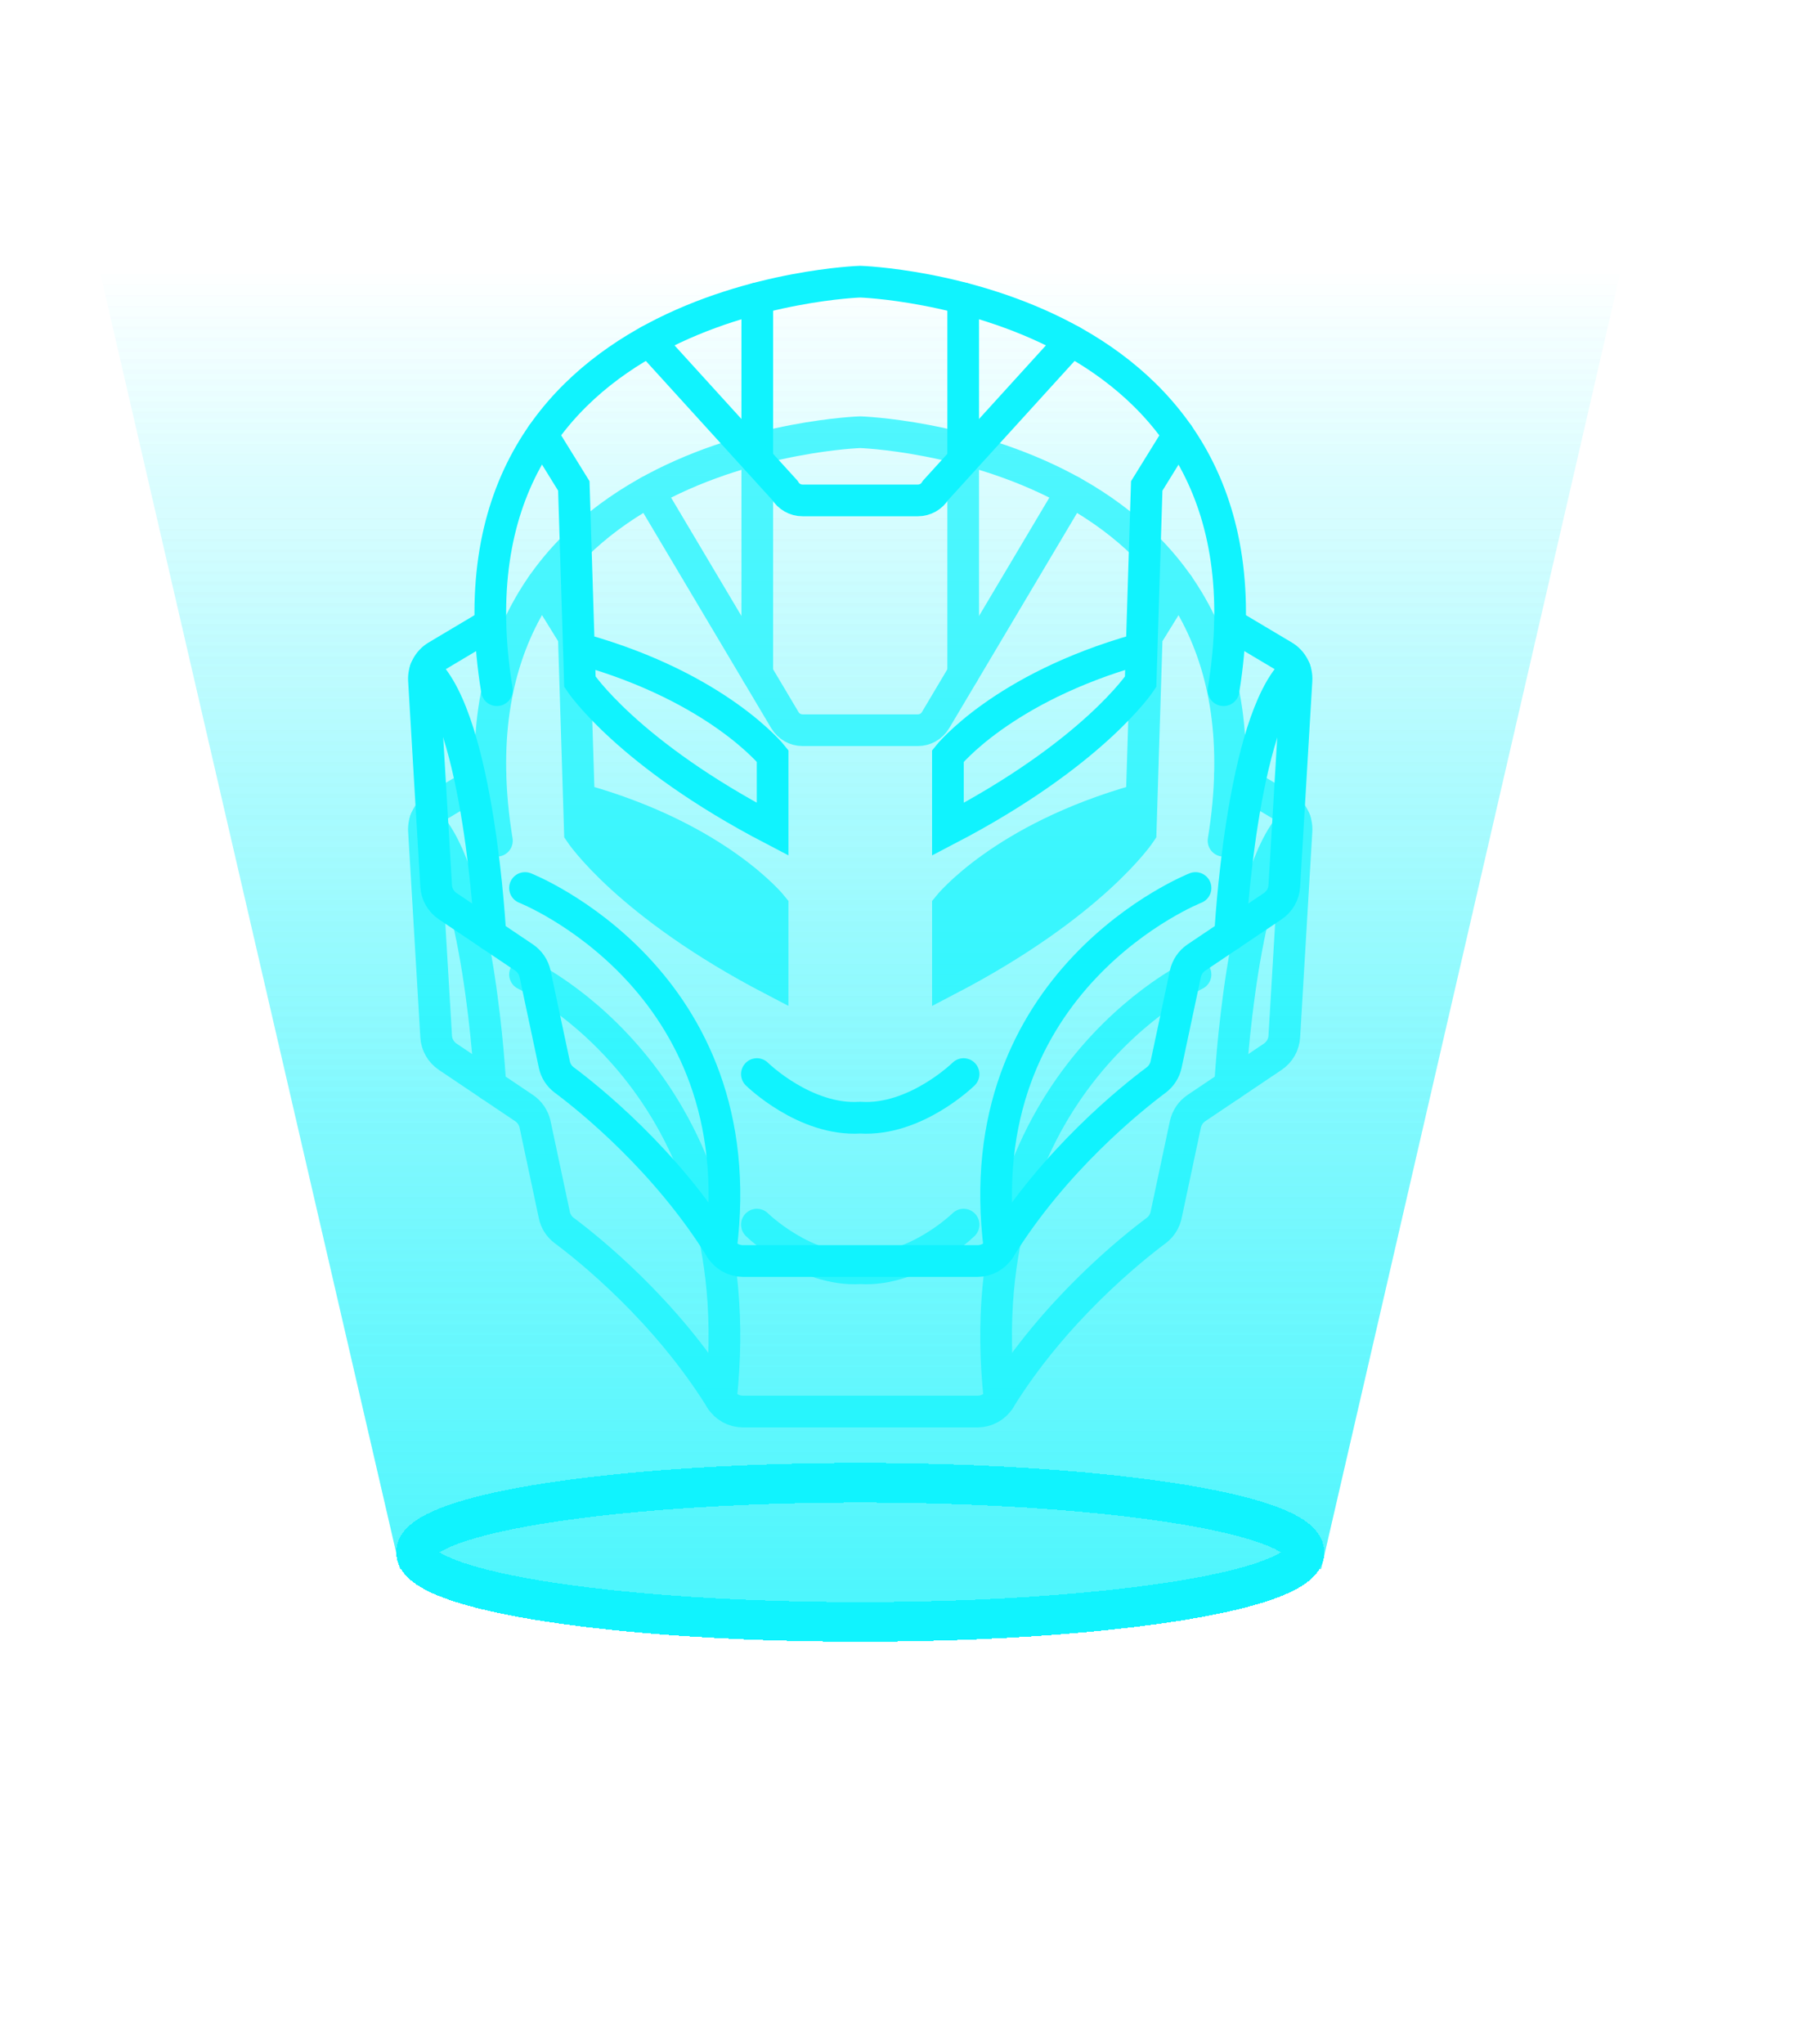<svg width="227" height="258" viewBox="0 0 227 258" fill="none" xmlns="http://www.w3.org/2000/svg">
<path opacity="0.05" d="M4.506 0.824H199.382L226.438 24.423V222.756H4.506V0.824Z" fill="url(#paint0_linear_1_3)"/>
<g style="mix-blend-mode:overlay" filter="url(#filter0_f_1_3)">
<path d="M12.521 33.883H204.689L166.794 198.008L109.854 205.267L50.497 198.008L12.521 33.883Z" fill="url(#paint1_linear_1_3)"/>
</g>
<g style="mix-blend-mode:overlay" filter="url(#filter1_f_1_3)">
<path d="M12.521 33.883H204.689L166.794 198.008L109.854 205.267L50.497 198.008L12.521 33.883Z" fill="url(#paint2_linear_1_3)"/>
</g>
<g opacity="0.7" filter="url(#filter2_f_1_3)">
<path d="M61.905 136.989C61.905 136.989 60.515 109.959 53.705 103.539" stroke="#10F3FE" stroke-width="4" stroke-miterlimit="10" stroke-linecap="round"/>
<path d="M66.285 122.984C66.285 122.984 95.385 136.444 91.015 176.614" stroke="#10F3FE" stroke-width="4" stroke-miterlimit="10" stroke-linecap="round"/>
<path d="M95.606 56.656V85.006" stroke="#10F3FE" stroke-width="4" stroke-miterlimit="10" stroke-linecap="round"/>
<path d="M68.445 73.856L72.445 80.326L73.215 105.045C73.215 105.045 79.155 114.075 97.545 123.655C97.545 120.685 97.545 114.405 97.545 114.405C97.545 114.405 90.715 105.815 73.545 100.975" stroke="#10F3FE" stroke-width="4" stroke-miterlimit="10" stroke-linecap="round"/>
<path d="M73.545 100.969C90.715 105.809 97.545 114.399 97.545 114.399C97.545 114.399 97.545 120.679 97.545 123.649C79.165 114.069 73.215 105.039 73.215 105.039L73.545 100.969Z" fill="#10F3FE"/>
<path d="M154.474 106.107C162.594 56.267 108.604 54.547 108.604 54.547C108.604 54.547 54.614 56.267 62.734 106.107" stroke="#10F3FE" stroke-width="4" stroke-miterlimit="10" stroke-linecap="round"/>
<path d="M155.305 97.777L162.075 101.807C163.135 102.437 163.755 103.617 163.685 104.847L162.145 130.817C162.085 131.847 161.545 132.787 160.685 133.367L151.045 139.847C150.335 140.327 149.835 141.067 149.655 141.907L147.225 153.337C147.055 154.127 146.605 154.827 145.965 155.307C142.855 157.627 133.145 165.387 126.195 176.617C125.595 177.577 124.535 178.147 123.405 178.147H108.605H93.805C92.675 178.147 91.615 177.577 91.015 176.617C84.055 165.387 74.355 157.627 71.245 155.307C70.595 154.827 70.145 154.127 69.985 153.337L67.555 141.907C67.375 141.067 66.875 140.327 66.165 139.847L56.525 133.367C55.665 132.787 55.125 131.847 55.065 130.817L53.525 104.847C53.455 103.617 54.075 102.437 55.135 101.807L61.905 97.777" stroke="#10F3FE" stroke-width="4" stroke-miterlimit="10" stroke-linecap="round"/>
<path d="M155.305 136.989C155.305 136.989 156.695 109.959 163.505 103.539" stroke="#10F3FE" stroke-width="4" stroke-miterlimit="10" stroke-linecap="round"/>
<path d="M150.935 122.984C150.935 122.984 121.835 136.444 126.205 176.614" stroke="#10F3FE" stroke-width="4" stroke-miterlimit="10" stroke-linecap="round"/>
<path d="M135.274 62.016L118.114 90.886C117.644 91.676 116.794 92.156 115.874 92.156H108.604H101.334C100.414 92.156 99.564 91.676 99.094 90.886L81.934 62.016" stroke="#10F3FE" stroke-width="4" stroke-miterlimit="10" stroke-linecap="round"/>
<path d="M121.605 56.656V85.006" stroke="#10F3FE" stroke-width="4" stroke-miterlimit="10" stroke-linecap="round"/>
<path d="M148.776 73.859L144.776 80.329L144.006 105.049C144.006 105.049 138.066 114.079 119.676 123.659C119.676 120.689 119.676 114.409 119.676 114.409C119.676 114.409 126.506 105.819 143.676 100.979" stroke="#10F3FE" stroke-width="4" stroke-miterlimit="10" stroke-linecap="round"/>
<path d="M143.664 100.969C126.494 105.809 119.664 114.399 119.664 114.399C119.664 114.399 119.664 120.679 119.664 123.649C138.054 114.069 143.994 105.039 143.994 105.039L143.664 100.969Z" fill="#10F3FE"/>
<path d="M121.652 154.555C121.652 154.555 115.6 160.495 108.605 160.055C101.602 160.495 95.559 154.555 95.559 154.555" stroke="#10F3FE" stroke-width="4" stroke-miterlimit="10" stroke-linecap="round"/>
</g>
<path d="M61.905 117.989C61.905 117.989 60.515 90.959 53.705 84.539" stroke="#10F3FE" stroke-width="4" stroke-miterlimit="10" stroke-linecap="round"/>
<path d="M66.285 112.07C66.285 112.07 95.385 123.502 91.015 157.618" stroke="#10F3FE" stroke-width="4" stroke-miterlimit="10" stroke-linecap="round"/>
<path d="M95.606 37.656V58.006" stroke="#10F3FE" stroke-width="4" stroke-miterlimit="10" stroke-linecap="round"/>
<path d="M68.445 54.855L72.445 61.325L73.215 86.046C73.215 86.046 79.155 95.076 97.545 104.655C97.545 101.685 97.545 95.406 97.545 95.406C97.545 95.406 90.715 86.816 73.545 81.975" stroke="#10F3FE" stroke-width="4" stroke-miterlimit="10" stroke-linecap="round"/>
<path d="M154.474 87.107C162.594 37.267 108.604 35.547 108.604 35.547C108.604 35.547 54.614 37.267 62.734 87.107" stroke="#10F3FE" stroke-width="4" stroke-miterlimit="10" stroke-linecap="round"/>
<path d="M155.305 78.777L162.075 82.807C163.135 83.437 163.755 84.617 163.685 85.847L162.145 111.817C162.085 112.847 161.545 113.787 160.685 114.367L151.045 120.847C150.335 121.327 149.835 122.067 149.655 122.907L147.225 134.337C147.055 135.127 146.605 135.827 145.965 136.307C142.855 138.627 133.145 146.387 126.195 157.617C125.595 158.577 124.535 159.147 123.405 159.147H108.605H93.805C92.675 159.147 91.615 158.577 91.015 157.617C84.055 146.387 74.355 138.627 71.245 136.307C70.595 135.827 70.145 135.127 69.985 134.337L67.555 122.907C67.375 122.067 66.875 121.327 66.165 120.847L56.525 114.367C55.665 113.787 55.125 112.847 55.065 111.817L53.525 85.847C53.455 84.617 54.075 83.437 55.135 82.807L61.905 78.777" stroke="#10F3FE" stroke-width="4" stroke-miterlimit="10" stroke-linecap="round"/>
<path d="M155.305 117.989C155.305 117.989 156.695 90.959 163.505 84.539" stroke="#10F3FE" stroke-width="4" stroke-miterlimit="10" stroke-linecap="round"/>
<path d="M150.935 112.07C150.935 112.07 121.835 123.502 126.205 157.618" stroke="#10F3FE" stroke-width="4" stroke-miterlimit="10" stroke-linecap="round"/>
<path d="M135.274 43.016L118.114 61.886C117.644 62.676 116.794 63.156 115.874 63.156H108.604H101.334C100.414 63.156 99.564 62.676 99.094 61.886L81.934 43.016" stroke="#10F3FE" stroke-width="4" stroke-miterlimit="10" stroke-linecap="round"/>
<path d="M121.605 37.656V58.006" stroke="#10F3FE" stroke-width="4" stroke-miterlimit="10" stroke-linecap="round"/>
<path d="M148.776 54.859L144.776 61.329L144.006 86.049C144.006 86.049 138.066 95.079 119.676 104.659C119.676 101.689 119.676 95.409 119.676 95.409C119.676 95.409 126.506 86.819 143.676 81.979" stroke="#10F3FE" stroke-width="4" stroke-miterlimit="10" stroke-linecap="round"/>
<path d="M121.652 135.555C121.652 135.555 115.6 141.495 108.605 141.055C101.602 141.495 95.559 135.555 95.559 135.555" stroke="#10F3FE" stroke-width="4" stroke-miterlimit="10" stroke-linecap="round"/>
<g filter="url(#filter3_dddd_1_3)">
<ellipse cx="108.605" cy="195.91" rx="56.084" ry="8.785" stroke="#10F3FE" stroke-width="5" shape-rendering="crispEdges"/>
</g>
<defs>
<filter id="filter0_f_1_3" x="2.521" y="23.883" width="212.168" height="191.383" filterUnits="userSpaceOnUse" color-interpolation-filters="sRGB">
<feFlood flood-opacity="0" result="BackgroundImageFix"/>
<feBlend mode="normal" in="SourceGraphic" in2="BackgroundImageFix" result="shape"/>
<feGaussianBlur stdDeviation="0" result="effect1_foregroundBlur_1_3"/>
</filter>
<filter id="filter1_f_1_3" x="2.521" y="23.883" width="212.168" height="191.383" filterUnits="userSpaceOnUse" color-interpolation-filters="sRGB">
<feFlood flood-opacity="0" result="BackgroundImageFix"/>
<feBlend mode="normal" in="SourceGraphic" in2="BackgroundImageFix" result="shape"/>
<feGaussianBlur stdDeviation="0" result="effect1_foregroundBlur_1_3"/>
</filter>
<filter id="filter2_f_1_3" x="11.52" y="12.547" width="194.17" height="207.602" filterUnits="userSpaceOnUse" color-interpolation-filters="sRGB">
<feFlood flood-opacity="0" result="BackgroundImageFix"/>
<feBlend mode="normal" in="SourceGraphic" in2="BackgroundImageFix" result="shape"/>
<feGaussianBlur stdDeviation="20" result="effect1_foregroundBlur_1_3"/>
</filter>
<filter id="filter3_dddd_1_3" x="0.021" y="134.625" width="217.168" height="122.57" filterUnits="userSpaceOnUse" color-interpolation-filters="sRGB">
<feFlood flood-opacity="0" result="BackgroundImageFix"/>
<feColorMatrix in="SourceAlpha" type="matrix" values="0 0 0 0 0 0 0 0 0 0 0 0 0 0 0 0 0 0 127 0" result="hardAlpha"/>
<feOffset/>
<feGaussianBlur stdDeviation="25"/>
<feComposite in2="hardAlpha" operator="out"/>
<feColorMatrix type="matrix" values="0 0 0 0 0.063 0 0 0 0 0.953 0 0 0 0 0.996 0 0 0 1 0"/>
<feBlend mode="normal" in2="BackgroundImageFix" result="effect1_dropShadow_1_3"/>
<feColorMatrix in="SourceAlpha" type="matrix" values="0 0 0 0 0 0 0 0 0 0 0 0 0 0 0 0 0 0 127 0" result="hardAlpha"/>
<feOffset/>
<feGaussianBlur stdDeviation="15"/>
<feComposite in2="hardAlpha" operator="out"/>
<feColorMatrix type="matrix" values="0 0 0 0 0.063 0 0 0 0 0.953 0 0 0 0 0.996 0 0 0 1 0"/>
<feBlend mode="normal" in2="effect1_dropShadow_1_3" result="effect2_dropShadow_1_3"/>
<feColorMatrix in="SourceAlpha" type="matrix" values="0 0 0 0 0 0 0 0 0 0 0 0 0 0 0 0 0 0 127 0" result="hardAlpha"/>
<feOffset/>
<feGaussianBlur stdDeviation="10"/>
<feComposite in2="hardAlpha" operator="out"/>
<feColorMatrix type="matrix" values="0 0 0 0 0.063 0 0 0 0 0.953 0 0 0 0 0.996 0 0 0 1 0"/>
<feBlend mode="normal" in2="effect2_dropShadow_1_3" result="effect3_dropShadow_1_3"/>
<feColorMatrix in="SourceAlpha" type="matrix" values="0 0 0 0 0 0 0 0 0 0 0 0 0 0 0 0 0 0 127 0" result="hardAlpha"/>
<feOffset/>
<feGaussianBlur stdDeviation="2.5"/>
<feComposite in2="hardAlpha" operator="out"/>
<feColorMatrix type="matrix" values="0 0 0 0 0.063 0 0 0 0 0.953 0 0 0 0 0.996 0 0 0 1 0"/>
<feBlend mode="normal" in2="effect3_dropShadow_1_3" result="effect4_dropShadow_1_3"/>
<feBlend mode="normal" in="SourceGraphic" in2="effect4_dropShadow_1_3" result="shape"/>
</filter>
<linearGradient id="paint0_linear_1_3" x1="115.472" y1="0.824" x2="115.472" y2="222.756" gradientUnits="userSpaceOnUse">
<stop stop-color="white"/>
<stop offset="1" stop-color="white" stop-opacity="0"/>
</linearGradient>
<linearGradient id="paint1_linear_1_3" x1="108.605" y1="204.697" x2="108.605" y2="33.883" gradientUnits="userSpaceOnUse">
<stop stop-color="#11F3FD" stop-opacity="0.5"/>
<stop offset="1" stop-color="#11F3FD" stop-opacity="0"/>
</linearGradient>
<linearGradient id="paint2_linear_1_3" x1="108.605" y1="204.697" x2="108.605" y2="33.883" gradientUnits="userSpaceOnUse">
<stop stop-color="#11F3FD" stop-opacity="0.5"/>
<stop offset="1" stop-color="#11F3FD" stop-opacity="0"/>
</linearGradient>
</defs>
</svg>